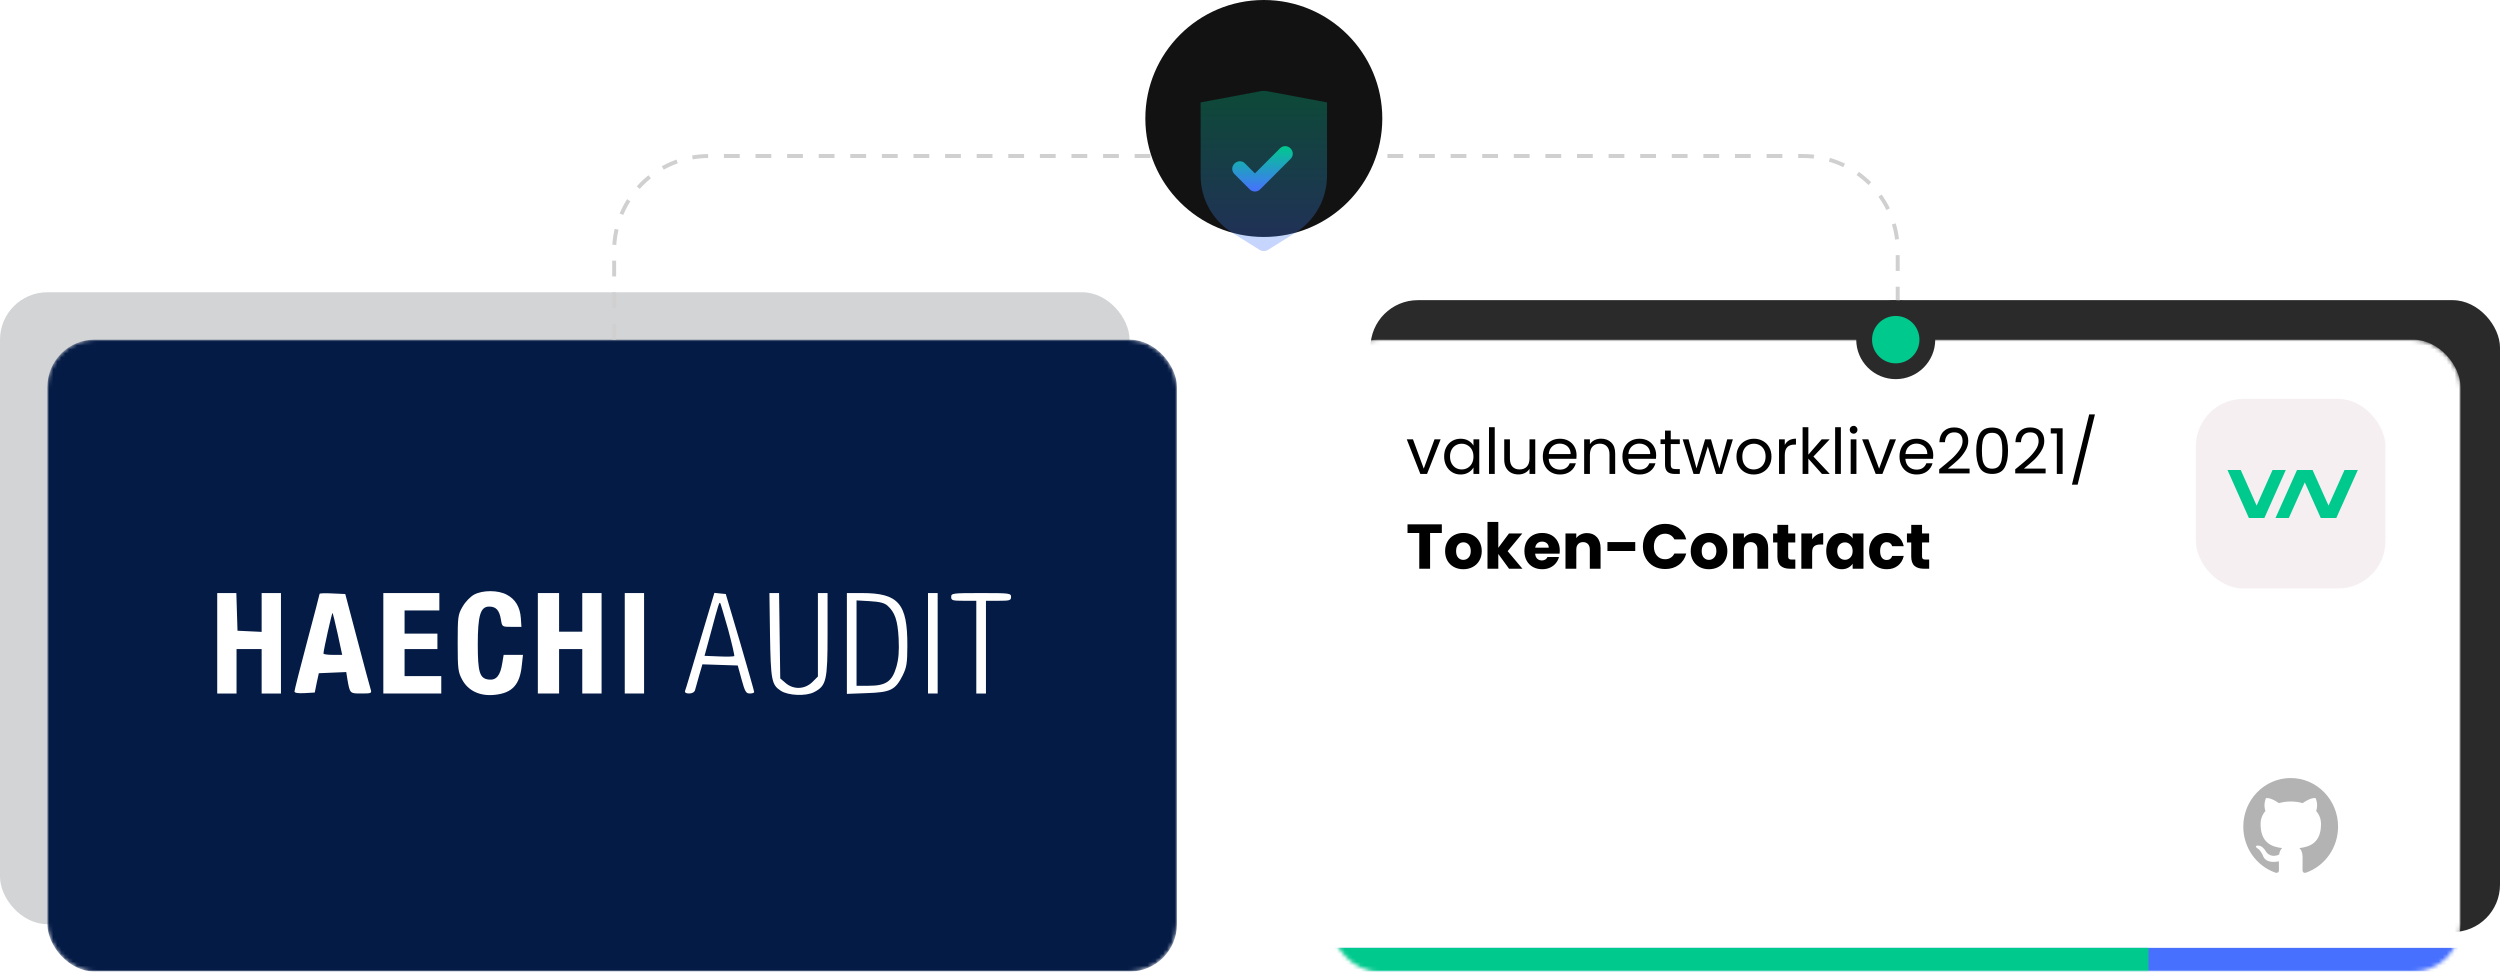<svg width="633" height="246" viewBox="0 0 633 246" fill="none" xmlns="http://www.w3.org/2000/svg" xmlns:xlink="http://www.w3.org/1999/xlink">
<rect opacity="0.2" y="74" width="286" height="160" rx="12" fill="#232B35"/>
<mask id="mask0" mask-type="alpha" maskUnits="userSpaceOnUse" x="12" y="86" width="286" height="160">
<rect x="12" y="86" width="286" height="160" rx="12" fill="#041B46"/>
</mask>
<g mask="url(#mask0)">
<rect x="12" y="86" width="286" height="160" rx="12" fill="#041B46"/>
<rect x="-9" y="59" width="324" height="213" fill="url(#pattern0)"/>
</g>
<path d="M120.044 150.554C119.066 151.092 117.794 152.413 117.109 153.635C115.936 155.64 115.887 156.227 115.887 162.878C115.887 169.334 115.985 170.165 117.012 172.073C118.528 174.909 121.511 176.327 125.228 175.936C129.678 175.496 131.634 173.393 132.123 168.454L132.417 165.813H129.971H127.526L127.184 167.867C126.695 171.046 125.668 172.268 123.809 172.073C121.462 171.828 120.973 170.312 120.973 163.172C120.973 155.787 121.658 153.586 123.858 153.586C125.619 153.586 126.45 154.516 126.841 156.912C127.135 158.721 127.135 158.721 129.58 158.721H132.025L131.879 156.521C131.683 153.733 130.509 151.728 128.358 150.603C126.157 149.381 122.244 149.381 120.044 150.554Z" fill="white"/>
<path d="M55 162.878V175.594H57.445H59.891V169.97V164.346H63.069H66.248V169.97V175.594H68.693H71.139V162.878V150.163H68.693H66.248V155.054V159.993L63.216 159.846L60.135 159.7L59.988 154.907L59.842 150.163H57.445H55V162.878Z" fill="white"/>
<path d="M80.92 150.359C80.92 150.456 79.502 155.983 77.741 162.536C75.981 169.138 74.562 174.762 74.562 175.056C74.562 175.447 75.394 175.594 77.106 175.496L79.698 175.349L80.187 172.904L80.725 170.459L84.197 170.312L87.669 170.165L87.963 172.024C88.598 175.643 88.598 175.594 91.484 175.594C94.076 175.594 94.174 175.545 93.831 174.469C93.635 173.882 92.119 168.209 90.457 161.9L87.424 150.408L84.197 150.261C82.387 150.163 80.92 150.212 80.92 150.359ZM85.517 160.58L86.642 165.813H84.295C82.974 165.813 81.898 165.666 81.898 165.47C81.898 164.688 84.05 155.054 84.197 155.2C84.295 155.298 84.882 157.743 85.517 160.58Z" fill="white"/>
<path d="M97.059 162.878V175.594H104.394H111.73V173.393V171.192H107.084H102.438V167.769V164.346H106.595H110.752V162.389V160.433H106.595H102.438V157.499V154.565H106.84H111.241V152.364V150.163H104.15H97.059V162.878Z" fill="white"/>
<path d="M136.182 162.878V175.594H138.871H141.561V169.97V164.346H144.496H147.43V169.97V175.594H149.875H152.32V162.878V150.163H149.875H147.43V155.054V159.944H144.496H141.561V155.054V150.163H138.871H136.182V162.878Z" fill="white"/>
<path d="M158.189 162.878V175.594H160.635H163.08V162.878V150.163H160.635H158.189V162.878Z" fill="white"/>
<path d="M177.263 162.243C175.306 168.894 173.595 174.665 173.448 174.958C173.35 175.349 173.692 175.594 174.475 175.594C175.257 175.594 175.844 175.251 175.991 174.713C176.138 174.273 176.578 172.611 177.018 171.046L177.849 168.209L182.3 168.356L186.799 168.503L187.777 172.073C188.609 175.105 188.902 175.594 189.831 175.594C190.467 175.594 190.956 175.447 190.956 175.203C190.956 175.007 189.342 169.334 187.386 162.634L183.767 150.408L182.3 150.261L180.882 150.114L177.263 162.243ZM184.354 159.357C185.332 162.976 186.017 166.008 185.919 166.106C185.772 166.253 184.06 166.302 182.055 166.204L178.387 166.057L180.05 159.944C181.909 153 182.104 152.413 182.349 152.657C182.446 152.755 183.327 155.787 184.354 159.357Z" fill="white"/>
<path d="M194.965 160.776C195.161 172.171 195.356 173.393 197.704 174.909C199.562 176.132 204.061 176.327 206.115 175.252C209.245 173.638 209.539 172.317 209.539 160.531V150.163H208.316H207.094V160.727V171.29L205.675 172.708C203.768 174.567 200.931 174.665 198.926 172.953L197.557 171.779L197.41 160.971L197.264 150.163H196.041H194.818L194.965 160.776Z" fill="white"/>
<path d="M214.432 162.927V175.691L219.518 175.496C225.484 175.3 226.707 174.713 228.565 170.997C229.543 168.991 229.739 167.964 229.739 163.465C229.788 152.804 227.489 150.163 218.246 150.163H214.432V162.927ZM224.702 153.342C226.609 155.053 227.294 157.059 227.538 161.705C227.685 164.932 227.538 166.84 226.951 168.894C225.875 172.561 224.31 173.637 219.958 173.637H216.877V162.829V152.021L220.251 152.217C222.746 152.364 223.919 152.657 224.702 153.342Z" fill="white"/>
<path d="M234.971 162.878V175.594H236.193H237.416V162.878V150.163H236.193H234.971V162.878Z" fill="white"/>
<path d="M240.84 151.141C240.84 152.021 241.182 152.119 244.019 152.119H247.198V163.857V175.594H248.42H249.643V163.857V152.119H252.822C255.658 152.119 256 152.021 256 151.141C256 150.212 255.658 150.163 248.42 150.163C241.182 150.163 240.84 150.212 240.84 151.141Z" fill="white"/>
<rect x="347" y="76" width="286" height="160" rx="12" fill="#2A2A2A"/>
<mask id="mask1" mask-type="alpha" maskUnits="userSpaceOnUse" x="337" y="86" width="286" height="160">
<rect x="337" y="86" width="286" height="160" rx="12" fill="white"/>
</mask>
<g mask="url(#mask1)">
<rect x="337" y="86" width="286" height="160" rx="12" fill="white"/>
<rect x="337" y="240" width="286" height="12" fill="#4770FF"/>
<path d="M337 240H544V252H337V240Z" fill="#00C98D"/>
</g>
<rect x="556" y="101" width="48" height="48" rx="12" fill="#F5EFF2"/>
<path fill-rule="evenodd" clip-rule="evenodd" d="M569.421 131.158L564 119H567.355L571.379 128.027L575.408 119H578.763L573.342 131.158H569.421ZM591.554 131.158L597 119H593.629L589.583 128.027L585.541 119H581.604L576.158 131.158H579.528L583.575 122.131L587.617 131.158H591.554Z" fill="#00C98D"/>
<path d="M360.496 118.656L363.216 111.232H364.768L361.328 120H359.632L356.192 111.232H357.76L360.496 118.656ZM365.657 115.584C365.657 114.688 365.838 113.904 366.201 113.232C366.563 112.549 367.059 112.021 367.689 111.648C368.329 111.275 369.038 111.088 369.817 111.088C370.585 111.088 371.251 111.253 371.817 111.584C372.382 111.915 372.803 112.331 373.081 112.832V111.232H374.553V120H373.081V118.368C372.793 118.88 372.361 119.307 371.785 119.648C371.219 119.979 370.558 120.144 369.801 120.144C369.022 120.144 368.318 119.952 367.689 119.568C367.059 119.184 366.563 118.645 366.201 117.952C365.838 117.259 365.657 116.469 365.657 115.584ZM373.081 115.6C373.081 114.939 372.947 114.363 372.681 113.872C372.414 113.381 372.051 113.008 371.593 112.752C371.145 112.485 370.649 112.352 370.105 112.352C369.561 112.352 369.065 112.48 368.617 112.736C368.169 112.992 367.811 113.365 367.545 113.856C367.278 114.347 367.145 114.923 367.145 115.584C367.145 116.256 367.278 116.843 367.545 117.344C367.811 117.835 368.169 118.213 368.617 118.48C369.065 118.736 369.561 118.864 370.105 118.864C370.649 118.864 371.145 118.736 371.593 118.48C372.051 118.213 372.414 117.835 372.681 117.344C372.947 116.843 373.081 116.261 373.081 115.6ZM378.469 108.16V120H377.013V108.16H378.469ZM388.727 111.232V120H387.271V118.704C386.993 119.152 386.604 119.504 386.103 119.76C385.612 120.005 385.068 120.128 384.471 120.128C383.788 120.128 383.175 119.989 382.631 119.712C382.087 119.424 381.655 118.997 381.335 118.432C381.025 117.867 380.871 117.179 380.871 116.368V111.232H382.311V116.176C382.311 117.04 382.529 117.707 382.967 118.176C383.404 118.635 384.001 118.864 384.759 118.864C385.537 118.864 386.151 118.624 386.599 118.144C387.047 117.664 387.271 116.965 387.271 116.048V111.232H388.727ZM399.185 115.28C399.185 115.557 399.169 115.851 399.137 116.16H392.129C392.182 117.024 392.476 117.701 393.009 118.192C393.553 118.672 394.209 118.912 394.977 118.912C395.606 118.912 396.129 118.768 396.545 118.48C396.972 118.181 397.27 117.787 397.441 117.296H399.009C398.774 118.139 398.305 118.827 397.601 119.36C396.897 119.883 396.022 120.144 394.977 120.144C394.145 120.144 393.398 119.957 392.737 119.584C392.086 119.211 391.574 118.683 391.201 118C390.828 117.307 390.641 116.507 390.641 115.6C390.641 114.693 390.822 113.899 391.185 113.216C391.548 112.533 392.054 112.011 392.705 111.648C393.366 111.275 394.124 111.088 394.977 111.088C395.809 111.088 396.545 111.269 397.185 111.632C397.825 111.995 398.316 112.496 398.657 113.136C399.009 113.765 399.185 114.48 399.185 115.28ZM397.681 114.976C397.681 114.421 397.558 113.947 397.313 113.552C397.068 113.147 396.732 112.843 396.305 112.64C395.889 112.427 395.425 112.32 394.913 112.32C394.177 112.32 393.548 112.555 393.025 113.024C392.513 113.493 392.22 114.144 392.145 114.976H397.681ZM405.379 111.072C406.446 111.072 407.31 111.397 407.971 112.048C408.632 112.688 408.963 113.616 408.963 114.832V120H407.523V115.04C407.523 114.165 407.304 113.499 406.867 113.04C406.43 112.571 405.832 112.336 405.075 112.336C404.307 112.336 403.694 112.576 403.235 113.056C402.787 113.536 402.563 114.235 402.563 115.152V120H401.107V111.232H402.563V112.48C402.851 112.032 403.24 111.685 403.731 111.44C404.232 111.195 404.782 111.072 405.379 111.072ZM419.341 115.28C419.341 115.557 419.325 115.851 419.293 116.16H412.285C412.339 117.024 412.632 117.701 413.165 118.192C413.709 118.672 414.365 118.912 415.133 118.912C415.763 118.912 416.285 118.768 416.701 118.48C417.128 118.181 417.427 117.787 417.597 117.296H419.165C418.931 118.139 418.461 118.827 417.757 119.36C417.053 119.883 416.179 120.144 415.133 120.144C414.301 120.144 413.555 119.957 412.893 119.584C412.243 119.211 411.731 118.683 411.357 118C410.984 117.307 410.797 116.507 410.797 115.6C410.797 114.693 410.979 113.899 411.341 113.216C411.704 112.533 412.211 112.011 412.861 111.648C413.523 111.275 414.28 111.088 415.133 111.088C415.965 111.088 416.701 111.269 417.341 111.632C417.981 111.995 418.472 112.496 418.813 113.136C419.165 113.765 419.341 114.48 419.341 115.28ZM417.837 114.976C417.837 114.421 417.715 113.947 417.469 113.552C417.224 113.147 416.888 112.843 416.461 112.64C416.045 112.427 415.581 112.32 415.069 112.32C414.333 112.32 413.704 112.555 413.181 113.024C412.669 113.493 412.376 114.144 412.301 114.976H417.837ZM423.039 112.432V117.6C423.039 118.027 423.13 118.331 423.311 118.512C423.493 118.683 423.807 118.768 424.255 118.768H425.327V120H424.015C423.205 120 422.597 119.813 422.191 119.44C421.786 119.067 421.583 118.453 421.583 117.6V112.432H420.447V111.232H421.583V109.024H423.039V111.232H425.327V112.432H423.039ZM438.771 111.232L436.035 120H434.531L432.419 113.04L430.307 120H428.803L426.051 111.232H427.539L429.555 118.592L431.731 111.232H433.219L435.347 118.608L437.331 111.232H438.771ZM444.04 120.144C443.219 120.144 442.472 119.957 441.8 119.584C441.139 119.211 440.616 118.683 440.232 118C439.859 117.307 439.672 116.507 439.672 115.6C439.672 114.704 439.864 113.915 440.248 113.232C440.643 112.539 441.176 112.011 441.848 111.648C442.52 111.275 443.272 111.088 444.104 111.088C444.936 111.088 445.688 111.275 446.36 111.648C447.032 112.011 447.56 112.533 447.944 113.216C448.339 113.899 448.536 114.693 448.536 115.6C448.536 116.507 448.334 117.307 447.928 118C447.534 118.683 446.995 119.211 446.312 119.584C445.63 119.957 444.872 120.144 444.04 120.144ZM444.04 118.864C444.563 118.864 445.054 118.741 445.512 118.496C445.971 118.251 446.339 117.883 446.616 117.392C446.904 116.901 447.048 116.304 447.048 115.6C447.048 114.896 446.91 114.299 446.632 113.808C446.355 113.317 445.992 112.955 445.544 112.72C445.096 112.475 444.611 112.352 444.088 112.352C443.555 112.352 443.064 112.475 442.616 112.72C442.179 112.955 441.827 113.317 441.56 113.808C441.294 114.299 441.16 114.896 441.16 115.6C441.16 116.315 441.288 116.917 441.544 117.408C441.811 117.899 442.163 118.267 442.6 118.512C443.038 118.747 443.518 118.864 444.04 118.864ZM451.907 112.656C452.163 112.155 452.525 111.765 452.995 111.488C453.475 111.211 454.056 111.072 454.739 111.072V112.576H454.355C452.723 112.576 451.907 113.461 451.907 115.232V120H450.451V111.232H451.907V112.656ZM461.316 120L457.876 116.128V120H456.42V108.16H457.876V115.12L461.252 111.232H463.284L459.156 115.6L463.3 120H461.316ZM466.11 108.16V120H464.654V108.16H466.11ZM469.343 109.808C469.066 109.808 468.831 109.712 468.639 109.52C468.447 109.328 468.351 109.093 468.351 108.816C468.351 108.539 468.447 108.304 468.639 108.112C468.831 107.92 469.066 107.824 469.343 107.824C469.61 107.824 469.834 107.92 470.015 108.112C470.207 108.304 470.303 108.539 470.303 108.816C470.303 109.093 470.207 109.328 470.015 109.52C469.834 109.712 469.61 109.808 469.343 109.808ZM470.047 111.232V120H468.591V111.232H470.047ZM475.793 118.656L478.513 111.232H480.065L476.625 120H474.929L471.489 111.232H473.057L475.793 118.656ZM489.498 115.28C489.498 115.557 489.482 115.851 489.45 116.16H482.442C482.495 117.024 482.788 117.701 483.322 118.192C483.866 118.672 484.522 118.912 485.29 118.912C485.919 118.912 486.442 118.768 486.858 118.48C487.284 118.181 487.583 117.787 487.754 117.296H489.322C489.087 118.139 488.618 118.827 487.914 119.36C487.21 119.883 486.335 120.144 485.29 120.144C484.458 120.144 483.711 119.957 483.05 119.584C482.399 119.211 481.887 118.683 481.514 118C481.14 117.307 480.954 116.507 480.954 115.6C480.954 114.693 481.135 113.899 481.498 113.216C481.86 112.533 482.367 112.011 483.018 111.648C483.679 111.275 484.436 111.088 485.29 111.088C486.122 111.088 486.858 111.269 487.498 111.632C488.138 111.995 488.628 112.496 488.97 113.136C489.322 113.765 489.498 114.48 489.498 115.28ZM487.994 114.976C487.994 114.421 487.871 113.947 487.626 113.552C487.38 113.147 487.044 112.843 486.618 112.64C486.202 112.427 485.738 112.32 485.226 112.32C484.49 112.32 483.86 112.555 483.338 113.024C482.826 113.493 482.532 114.144 482.458 114.976H487.994ZM491.004 118.832C492.358 117.744 493.42 116.853 494.188 116.16C494.956 115.456 495.601 114.725 496.124 113.968C496.657 113.2 496.924 112.448 496.924 111.712C496.924 111.019 496.753 110.475 496.412 110.08C496.081 109.675 495.542 109.472 494.796 109.472C494.07 109.472 493.505 109.701 493.1 110.16C492.705 110.608 492.492 111.211 492.46 111.968H491.052C491.094 110.773 491.457 109.851 492.14 109.2C492.822 108.549 493.702 108.224 494.78 108.224C495.878 108.224 496.748 108.528 497.388 109.136C498.038 109.744 498.364 110.581 498.364 111.648C498.364 112.533 498.097 113.397 497.564 114.24C497.041 115.072 496.444 115.808 495.772 116.448C495.1 117.077 494.241 117.813 493.196 118.656H498.7V119.872H491.004V118.832ZM500.383 114.096C500.383 112.261 500.681 110.832 501.279 109.808C501.876 108.773 502.921 108.256 504.415 108.256C505.897 108.256 506.937 108.773 507.535 109.808C508.132 110.832 508.431 112.261 508.431 114.096C508.431 115.963 508.132 117.413 507.535 118.448C506.937 119.483 505.897 120 504.415 120C502.921 120 501.876 119.483 501.279 118.448C500.681 117.413 500.383 115.963 500.383 114.096ZM506.991 114.096C506.991 113.168 506.927 112.384 506.799 111.744C506.681 111.093 506.431 110.571 506.047 110.176C505.673 109.781 505.129 109.584 504.415 109.584C503.689 109.584 503.135 109.781 502.751 110.176C502.377 110.571 502.127 111.093 501.999 111.744C501.881 112.384 501.823 113.168 501.823 114.096C501.823 115.056 501.881 115.861 501.999 116.512C502.127 117.163 502.377 117.685 502.751 118.08C503.135 118.475 503.689 118.672 504.415 118.672C505.129 118.672 505.673 118.475 506.047 118.08C506.431 117.685 506.681 117.163 506.799 116.512C506.927 115.861 506.991 115.056 506.991 114.096ZM510.254 118.832C511.608 117.744 512.67 116.853 513.438 116.16C514.206 115.456 514.851 114.725 515.374 113.968C515.907 113.2 516.174 112.448 516.174 111.712C516.174 111.019 516.003 110.475 515.662 110.08C515.331 109.675 514.792 109.472 514.046 109.472C513.32 109.472 512.755 109.701 512.35 110.16C511.955 110.608 511.742 111.211 511.71 111.968H510.302C510.344 110.773 510.707 109.851 511.39 109.2C512.072 108.549 512.952 108.224 514.03 108.224C515.128 108.224 515.998 108.528 516.638 109.136C517.288 109.744 517.614 110.581 517.614 111.648C517.614 112.533 517.347 113.397 516.814 114.24C516.291 115.072 515.694 115.808 515.022 116.448C514.35 117.077 513.491 117.813 512.446 118.656H517.95V119.872H510.254V118.832ZM519.249 109.76V108.432H522.257V120H520.785V109.76H519.249ZM530.438 104.928L526.054 122.72H524.614L528.982 104.928H530.438ZM365.072 132.768V134.96H362.096V144H359.36V134.96H356.384V132.768H365.072ZM370.509 144.128C369.634 144.128 368.845 143.941 368.141 143.568C367.448 143.195 366.898 142.661 366.493 141.968C366.098 141.275 365.901 140.464 365.901 139.536C365.901 138.619 366.104 137.813 366.509 137.12C366.914 136.416 367.469 135.877 368.173 135.504C368.877 135.131 369.666 134.944 370.541 134.944C371.416 134.944 372.205 135.131 372.909 135.504C373.613 135.877 374.168 136.416 374.573 137.12C374.978 137.813 375.181 138.619 375.181 139.536C375.181 140.453 374.973 141.264 374.557 141.968C374.152 142.661 373.592 143.195 372.877 143.568C372.173 143.941 371.384 144.128 370.509 144.128ZM370.509 141.76C371.032 141.76 371.474 141.568 371.837 141.184C372.21 140.8 372.397 140.251 372.397 139.536C372.397 138.821 372.216 138.272 371.853 137.888C371.501 137.504 371.064 137.312 370.541 137.312C370.008 137.312 369.565 137.504 369.213 137.888C368.861 138.261 368.685 138.811 368.685 139.536C368.685 140.251 368.856 140.8 369.197 141.184C369.549 141.568 369.986 141.76 370.509 141.76ZM382.089 144L379.369 140.256V144H376.633V132.16H379.369V138.704L382.073 135.072H385.449L381.737 139.552L385.481 144H382.089ZM394.939 139.392C394.939 139.648 394.923 139.915 394.891 140.192H388.699C388.742 140.747 388.918 141.173 389.227 141.472C389.547 141.76 389.937 141.904 390.395 141.904C391.078 141.904 391.553 141.616 391.819 141.04H394.731C394.582 141.627 394.31 142.155 393.915 142.624C393.531 143.093 393.046 143.461 392.459 143.728C391.873 143.995 391.217 144.128 390.491 144.128C389.617 144.128 388.838 143.941 388.155 143.568C387.473 143.195 386.939 142.661 386.555 141.968C386.171 141.275 385.979 140.464 385.979 139.536C385.979 138.608 386.166 137.797 386.539 137.104C386.923 136.411 387.457 135.877 388.139 135.504C388.822 135.131 389.606 134.944 390.491 134.944C391.355 134.944 392.123 135.125 392.795 135.488C393.467 135.851 393.99 136.368 394.363 137.04C394.747 137.712 394.939 138.496 394.939 139.392ZM392.139 138.672C392.139 138.203 391.979 137.829 391.659 137.552C391.339 137.275 390.939 137.136 390.459 137.136C390.001 137.136 389.611 137.269 389.291 137.536C388.982 137.803 388.79 138.181 388.715 138.672H392.139ZM401.823 134.976C402.868 134.976 403.7 135.317 404.319 136C404.948 136.672 405.263 137.6 405.263 138.784V144H402.543V139.152C402.543 138.555 402.388 138.091 402.079 137.76C401.769 137.429 401.353 137.264 400.831 137.264C400.308 137.264 399.892 137.429 399.583 137.76C399.273 138.091 399.119 138.555 399.119 139.152V144H396.383V135.072H399.119V136.256C399.396 135.861 399.769 135.552 400.239 135.328C400.708 135.093 401.236 134.976 401.823 134.976ZM414.044 137.248V139.52H407.004V137.248H414.044ZM415.981 138.368C415.981 137.259 416.221 136.272 416.701 135.408C417.181 134.533 417.848 133.856 418.701 133.376C419.565 132.885 420.541 132.64 421.629 132.64C422.962 132.64 424.104 132.992 425.053 133.696C426.002 134.4 426.637 135.36 426.957 136.576H423.949C423.725 136.107 423.405 135.749 422.989 135.504C422.584 135.259 422.12 135.136 421.597 135.136C420.754 135.136 420.072 135.429 419.549 136.016C419.026 136.603 418.765 137.387 418.765 138.368C418.765 139.349 419.026 140.133 419.549 140.72C420.072 141.307 420.754 141.6 421.597 141.6C422.12 141.6 422.584 141.477 422.989 141.232C423.405 140.987 423.725 140.629 423.949 140.16H426.957C426.637 141.376 426.002 142.336 425.053 143.04C424.104 143.733 422.962 144.08 421.629 144.08C420.541 144.08 419.565 143.84 418.701 143.36C417.848 142.869 417.181 142.192 416.701 141.328C416.221 140.464 415.981 139.477 415.981 138.368ZM432.697 144.128C431.822 144.128 431.033 143.941 430.329 143.568C429.635 143.195 429.086 142.661 428.681 141.968C428.286 141.275 428.089 140.464 428.089 139.536C428.089 138.619 428.291 137.813 428.697 137.12C429.102 136.416 429.657 135.877 430.361 135.504C431.065 135.131 431.854 134.944 432.729 134.944C433.603 134.944 434.393 135.131 435.097 135.504C435.801 135.877 436.355 136.416 436.761 137.12C437.166 137.813 437.369 138.619 437.369 139.536C437.369 140.453 437.161 141.264 436.745 141.968C436.339 142.661 435.779 143.195 435.065 143.568C434.361 143.941 433.571 144.128 432.697 144.128ZM432.697 141.76C433.219 141.76 433.662 141.568 434.025 141.184C434.398 140.8 434.585 140.251 434.585 139.536C434.585 138.821 434.403 138.272 434.041 137.888C433.689 137.504 433.251 137.312 432.729 137.312C432.195 137.312 431.753 137.504 431.401 137.888C431.049 138.261 430.873 138.811 430.873 139.536C430.873 140.251 431.043 140.8 431.385 141.184C431.737 141.568 432.174 141.76 432.697 141.76ZM444.26 134.976C445.305 134.976 446.137 135.317 446.756 136C447.385 136.672 447.7 137.6 447.7 138.784V144H444.98V139.152C444.98 138.555 444.825 138.091 444.516 137.76C444.207 137.429 443.791 137.264 443.268 137.264C442.745 137.264 442.329 137.429 442.02 137.76C441.711 138.091 441.556 138.555 441.556 139.152V144H438.82V135.072H441.556V136.256C441.833 135.861 442.207 135.552 442.676 135.328C443.145 135.093 443.673 134.976 444.26 134.976ZM454.577 141.68V144H453.185C452.193 144 451.42 143.76 450.865 143.28C450.311 142.789 450.033 141.995 450.033 140.896V137.344H448.945V135.072H450.033V132.896H452.769V135.072H454.561V137.344H452.769V140.928C452.769 141.195 452.833 141.387 452.961 141.504C453.089 141.621 453.303 141.68 453.601 141.68H454.577ZM458.837 136.56C459.157 136.069 459.557 135.685 460.037 135.408C460.517 135.12 461.051 134.976 461.637 134.976V137.872H460.885C460.203 137.872 459.691 138.021 459.349 138.32C459.008 138.608 458.837 139.12 458.837 139.856V144H456.101V135.072H458.837V136.56ZM462.401 139.52C462.401 138.603 462.572 137.797 462.913 137.104C463.265 136.411 463.74 135.877 464.337 135.504C464.934 135.131 465.601 134.944 466.337 134.944C466.966 134.944 467.516 135.072 467.985 135.328C468.465 135.584 468.833 135.92 469.089 136.336V135.072H471.825V144H469.089V142.736C468.822 143.152 468.449 143.488 467.969 143.744C467.5 144 466.95 144.128 466.321 144.128C465.596 144.128 464.934 143.941 464.337 143.568C463.74 143.184 463.265 142.645 462.913 141.952C462.572 141.248 462.401 140.437 462.401 139.52ZM469.089 139.536C469.089 138.853 468.897 138.315 468.513 137.92C468.14 137.525 467.681 137.328 467.137 137.328C466.593 137.328 466.129 137.525 465.745 137.92C465.372 138.304 465.185 138.837 465.185 139.52C465.185 140.203 465.372 140.747 465.745 141.152C466.129 141.547 466.593 141.744 467.137 141.744C467.681 141.744 468.14 141.547 468.513 141.152C468.897 140.757 469.089 140.219 469.089 139.536ZM473.261 139.536C473.261 138.608 473.447 137.797 473.821 137.104C474.205 136.411 474.733 135.877 475.405 135.504C476.087 135.131 476.866 134.944 477.741 134.944C478.861 134.944 479.794 135.237 480.541 135.824C481.298 136.411 481.794 137.237 482.029 138.304H479.117C478.871 137.621 478.397 137.28 477.693 137.28C477.191 137.28 476.791 137.477 476.493 137.872C476.194 138.256 476.045 138.811 476.045 139.536C476.045 140.261 476.194 140.821 476.493 141.216C476.791 141.6 477.191 141.792 477.693 141.792C478.397 141.792 478.871 141.451 479.117 140.768H482.029C481.794 141.813 481.298 142.635 480.541 143.232C479.783 143.829 478.85 144.128 477.741 144.128C476.866 144.128 476.087 143.941 475.405 143.568C474.733 143.195 474.205 142.661 473.821 141.968C473.447 141.275 473.261 140.464 473.261 139.536ZM488.468 141.68V144H487.076C486.084 144 485.311 143.76 484.756 143.28C484.201 142.789 483.924 141.995 483.924 140.896V137.344H482.836V135.072H483.924V132.896H486.66V135.072H488.452V137.344H486.66V140.928C486.66 141.195 486.724 141.387 486.852 141.504C486.98 141.621 487.193 141.68 487.492 141.68H488.468Z" fill="black"/>
<path d="M580 197C573.37 197 568 202.506 568 209.304C567.999 211.887 568.791 214.405 570.263 216.5C571.736 218.595 573.815 220.162 576.206 220.978C576.806 221.085 577.03 220.716 577.03 220.392C577.03 220.1 577.014 219.132 577.014 218.101C574 218.671 573.22 217.348 572.98 216.655C572.844 216.301 572.26 215.21 571.75 214.917C571.33 214.687 570.73 214.117 571.734 214.102C572.68 214.086 573.354 214.994 573.58 215.363C574.66 217.224 576.386 216.701 577.074 216.379C577.18 215.579 577.494 215.041 577.84 214.734C575.17 214.426 572.38 213.364 572.38 208.658C572.38 207.319 572.844 206.213 573.61 205.351C573.49 205.043 573.07 203.782 573.73 202.09C573.73 202.09 574.734 201.768 577.03 203.352C578.007 203.074 579.016 202.935 580.03 202.937C581.05 202.937 582.07 203.074 583.03 203.351C585.324 201.752 586.33 202.091 586.33 202.091C586.99 203.783 586.57 205.044 586.45 205.352C587.214 206.213 587.68 207.304 587.68 208.658C587.68 213.38 584.876 214.426 582.206 214.734C582.64 215.117 583.016 215.856 583.016 217.01C583.016 218.655 583 219.977 583 220.393C583 220.716 583.226 221.1 583.826 220.976C586.208 220.152 588.278 218.582 589.744 216.488C591.21 214.394 591.999 211.882 592 209.304C592 202.506 586.63 197 580 197Z" fill="#B3B3B3"/>
<path d="M155.5 86V63.5C155.5 50.245 166.245 39.5 179.5 39.5H456.5C469.755 39.5 480.5 50.245 480.5 63.5V86" stroke="#D0D0D0" stroke-dasharray="4 4"/>
<circle cx="320" cy="30" r="30" fill="#121212"/>
<g clip-path="url(#clip0)">
<path opacity="0.3" fill-rule="evenodd" clip-rule="evenodd" d="M304 25.93L319.263 23.069C319.75 22.977 320.25 22.977 320.737 23.069L336 25.93V44.496C336 50.365 332.977 55.82 328 58.93L321.06 63.268C320.411 63.673 319.589 63.673 318.94 63.268L312 58.93C307.023 55.82 304 50.365 304 44.496V25.93Z" fill="url(#paint0_linear)"/>
<path fill-rule="evenodd" clip-rule="evenodd" d="M317.75 48.5C317.271 48.5 316.792 48.308 316.408 47.925L312.575 44.092C311.808 43.325 311.808 42.175 312.575 41.408C313.342 40.642 314.587 40.642 315.258 41.408L317.75 43.9L324.075 37.575C324.842 36.808 325.992 36.808 326.758 37.575C327.525 38.342 327.525 39.492 326.758 40.258L319.092 47.925C318.708 48.308 318.229 48.5 317.75 48.5Z" fill="url(#paint1_linear)"/>
</g>
<circle cx="480" cy="86" r="8" fill="#00C98D" stroke="#2A2A2A" stroke-width="4"/>
<defs>
<pattern id="pattern0" patternContentUnits="objectBoundingBox" width="1" height="1">
<use xlink:href="#image0" transform="translate(0 -0.001) scale(0.001 0.001)"/>
</pattern>
<linearGradient id="paint0_linear" x1="320" y1="23" x2="320" y2="63.572" gradientUnits="userSpaceOnUse">
<stop stop-color="#00C98D"/>
<stop offset="1" stop-color="#4770FF"/>
</linearGradient>
<linearGradient id="paint1_linear" x1="319.667" y1="37" x2="319.667" y2="48.5" gradientUnits="userSpaceOnUse">
<stop stop-color="#00C98D"/>
<stop offset="1" stop-color="#4770FF"/>
</linearGradient>
<clipPath id="clip0">
<rect width="48" height="48" fill="white" transform="translate(296 18.513)"/>
</clipPath>
</defs>
</svg>

